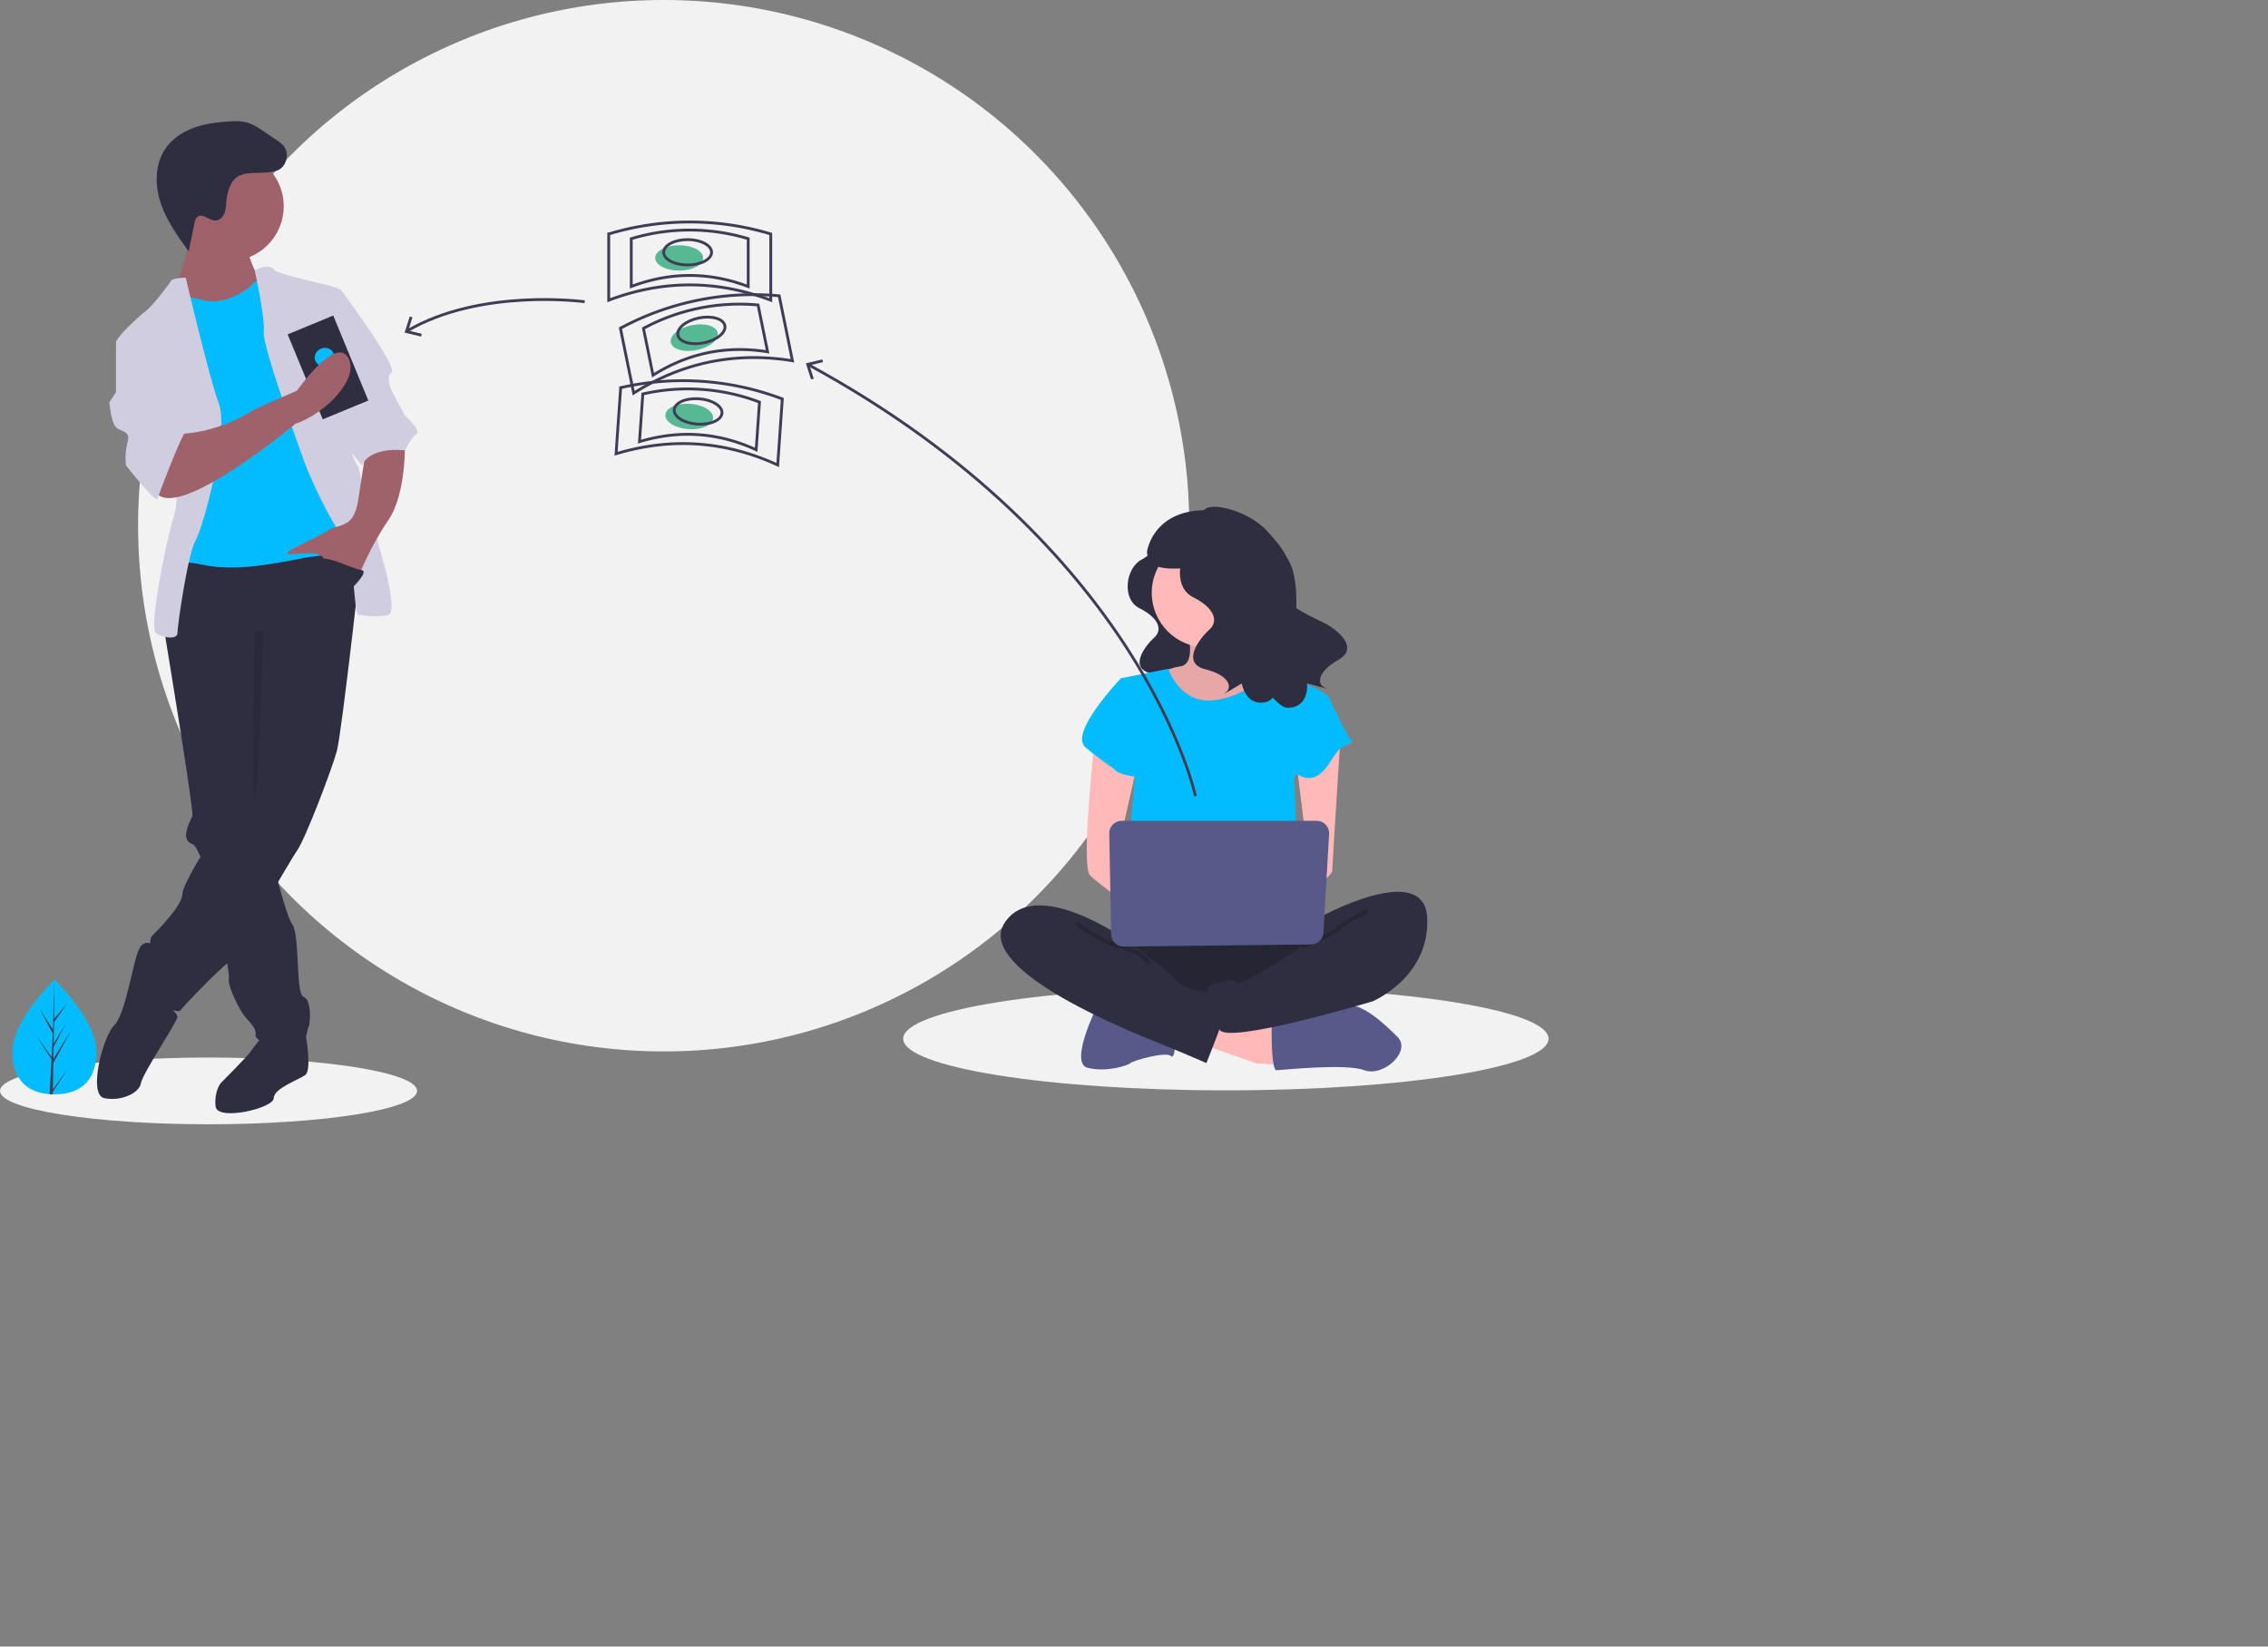 <?xml version="1.0" encoding="UTF-8" standalone="no"?>
<svg
   data-name="Layer 1"
   width="1099"
   height="797.68"
   viewBox="0 0 1099 797.68"
   version="1.1"
   id="svg263"
   sodipodi:docname="transfer_money.svg"
   inkscape:version="1.1.1 (3bf5ae0d25, 2021-09-20)"
   xmlns:inkscape="http://www.inkscape.org/namespaces/inkscape"
   xmlns:sodipodi="http://sodipodi.sourceforge.net/DTD/sodipodi-0.dtd"
   xmlns="http://www.w3.org/2000/svg"
   xmlns:svg="http://www.w3.org/2000/svg"
   xmlns:rdf="http://www.w3.org/1999/02/22-rdf-syntax-ns#"
   xmlns:cc="http://creativecommons.org/ns#"
   xmlns:dc="http://purl.org/dc/elements/1.1/">
  <rect x="0" y="0" width="1099" height="797.68" fill="#808080" stroke="none"/>
  <defs
     id="defs267" />
  <sodipodi:namedview
     id="namedview265"
     pagecolor="#ffffff"
     bordercolor="#666666"
     borderopacity="1.0"
     inkscape:pageshadow="2"
     inkscape:pageopacity="0.0"
     inkscape:pagecheckerboard="0"
     showgrid="false"
     inkscape:zoom="0.88130539"
     inkscape:cx="549.75268"
     inkscape:cy="398.84018"
     inkscape:window-width="1280"
     inkscape:window-height="953"
     inkscape:window-x="-8"
     inkscape:window-y="-8"
     inkscape:window-maximized="1"
     inkscape:current-layer="svg263" />
  <title
     id="title139">transfer money</title>
  <circle
     cx="321.593"
     cy="254.68"
     r="254.68"
     fill="#f2f2f2"
     id="circle141"
     style="stroke-width:0.683" />
  <ellipse
     cx="101.053"
     cy="528.478"
     rx="101.053"
     ry="16.168"
     fill="#f2f2f2"
     id="ellipse143"
     style="stroke-width:0.683" />
  <ellipse
     cx="594.026"
     cy="503.194"
     rx="156.358"
     ry="25.017"
     fill="#f2f2f2"
     id="ellipse145"
     style="stroke-width:0.683" />
  <path
     d="m 559.286,262.726 c 0,0 1.331,4.437 -6.212,8.431 -7.543,3.994 -9.762,19.08 -0.887,23.518 8.875,4.437 11.537,10.206 7.1,14.199 -4.437,3.994 -12.424,14.643 -1.775,17.305 10.649,2.662 11.981,7.987 8.875,10.206 -3.106,2.219 7.1,-3.994 7.1,-3.994 0,0 1.775,10.649 11.093,7.987 9.318,-2.662 35.498,-53.247 22.186,-60.347 -13.312,-7.1 -47.479,-17.305 -47.479,-17.305 z"
     fill="#2f2e41"
     id="path147"
     style="stroke-width:0.683" />
  <path
     d="m 575.368,305.573 c 0,0 4.603,16.11 -3.452,17.261 a 31.444,31.444 0 0 0 -13.808,5.753 l 14.959,19.562 h 27.617 l 17.261,-17.261 c 0,0 -23.014,-17.261 -18.411,-27.617 4.603,-10.356 -24.165,2.301 -24.165,2.301 z"
     fill="#ffb9b9"
     id="path149"
     style="stroke-width:0.683" />
  <path
     d="m 575.368,305.573 c 0,0 4.603,16.11 -3.452,17.261 a 31.444,31.444 0 0 0 -13.808,5.753 l 14.959,19.562 h 27.617 l 17.261,-17.261 c 0,0 -23.014,-17.261 -18.411,-27.617 4.603,-10.356 -24.165,2.301 -24.165,2.301 z"
     opacity="0.1"
     id="path151"
     style="stroke-width:0.683" />
  <polygon
     points="891.549,754.261 918.513,755.946 916.828,732.352 861.213,715.904 852.787,740.779 "
     fill="#ffb9b9"
     id="polygon153"
     transform="scale(0.683)" />
  <path
     d="m 616.218,502.343 c 0,0 0,16.11 2.301,16.11 2.301,0 33.37,-3.452 42.576,0 9.206,3.452 23.014,-9.206 16.11,-16.11 -6.904,-6.904 -18.166,-17.261 -25.193,-14.959 -7.027,2.301 -35.794,8.055 -35.794,8.055 z"
     fill="#575a89"
     id="path155"
     style="stroke-width:0.683" />
  <path
     d="m 531.642,487.384 c 0,0 -13.808,27.617 -4.603,29.918 9.206,2.301 19.562,-1.151 20.713,-2.301 1.151,-1.151 17.261,-5.753 19.562,-3.452 2.301,2.301 2.301,-9.206 2.301,-9.206 z"
     fill="#575a89"
     id="path157"
     style="stroke-width:0.683" />
  <path
     d="m 543.149,449.41 c 0,0 -21.863,29.918 -5.754,37.973 16.11,8.055 93.207,8.055 98.96,0 5.754,-8.055 8.055,-33.37 0,-35.672 -8.055,-2.301 -93.207,-2.301 -93.207,-2.301 z"
     fill="#2f2e41"
     id="path159"
     style="stroke-width:0.683" />
  <path
     d="m 543.149,449.41 c 0,0 -21.863,29.918 -5.754,37.973 16.11,8.055 93.207,8.055 98.96,0 5.754,-8.055 8.055,-33.37 0,-35.672 -8.055,-2.301 -93.207,-2.301 -93.207,-2.301 z"
     opacity="0.2"
     id="path161"
     style="stroke-width:0.683" />
  <circle
     cx="584.574"
     cy="287.162"
     r="26.466"
     fill="#ffb9b9"
     id="circle163"
     style="stroke-width:0.683" />
  <path
     d="m 543.149,328.587 23.014,-4.603 c 0,0 5.753,18.411 24.165,14.959 18.411,-3.452 23.014,-14.959 23.014,-14.959 0,0 13.808,5.754 14.959,5.754 1.151,0 16.11,5.753 16.11,9.206 0,3.452 -17.261,37.973 -17.261,37.973 l 2.301,62.138 -85.152,-2.301 5.754,-60.987 z"
     fill="#03bcff"
     id="path165"
     style="stroke-width:0.683" />
  <path
     d="m 530.491,358.505 c 0,0 -6.904,60.987 -2.301,65.59 4.603,4.603 23.014,17.261 23.014,17.261 V 427.547 l -9.206,-17.261 9.206,-40.275 z"
     fill="#ffb9b9"
     id="path167"
     style="stroke-width:0.683" />
  <path
     d="m 649.589,356.779 c 0,0 -4.027,62.713 -4.027,65.015 0,2.301 -10.356,10.356 -13.808,10.356 -3.452,0 -5.754,-5.754 -5.754,-5.754 l 8.055,-9.206 -5.753,-47.179 z"
     fill="#ffb9b9"
     id="path169"
     style="stroke-width:0.683" />
  <path
     d="m 638.657,444.808 c 0,0 51.782,-28.768 52.932,0 1.151,28.768 -26.466,40.275 -26.466,40.275 0,0 -71.343,21.393 -74.22,13.573 -2.877,-7.82 -8.63,-20.477 -4.027,-21.628 4.603,-1.151 10.356,-3.452 12.658,-1.151 2.301,2.301 31.069,-17.261 31.069,-17.261 z"
     fill="#2f2e41"
     id="path171"
     style="stroke-width:0.683" />
  <path
     d="m 662.822,441.356 c 0,0 -10.356,4.603 -13.808,8.055 -3.452,3.452 -18.411,9.206 -18.411,9.206"
     fill="none"
     stroke="#000000"
     stroke-miterlimit="10"
     stroke-width="2"
     opacity="0.2"
     id="path173" />
  <path
     d="m 550.053,330.888 -6.904,-2.301 c 0,0 -25.315,26.466 -17.261,33.37 8.055,6.904 12.658,9.206 14.959,11.507 2.301,2.301 13.808,3.452 13.808,3.452 z"
     fill="#03bcff"
     id="path175"
     style="stroke-width:0.683" />
  <path
     d="m 634.054,336.642 10.356,2.301 c 0,0 8.055,17.261 10.356,19.562 2.301,2.301 -3.452,1.151 -6.904,5.753 -3.452,4.603 -6.904,12.658 -13.808,12.658 -6.904,0 -16.11,-11.507 -16.11,-11.507 z"
     fill="#03bcff"
     id="path177"
     style="stroke-width:0.683" />
  <path
     d="m 545.45,455.164 c 0,0 -43.727,-31.069 -58.686,-8.055 -14.959,23.014 64.439,54.083 75.946,58.686 11.507,4.603 21.863,9.206 21.863,9.206 0,0 10.356,-25.315 10.356,-29.918 0,-4.603 -8.055,-4.603 -10.356,-4.603 -2.301,0 -12.658,-2.301 -14.959,-5.753 -2.301,-3.452 -24.165,-19.562 -24.165,-19.562 z"
     fill="#2f2e41"
     id="path179"
     style="stroke-width:0.683" />
  <path
     d="m 521.286,447.109 c 0,0 11.507,9.206 21.863,11.507 10.356,2.301 13.808,8.055 13.808,8.055"
     fill="none"
     stroke="#000000"
     stroke-miterlimit="10"
     stroke-width="2"
     opacity="0.2"
     id="path181" />
  <path
     d="m 537.513,403.843 0.919,48.721 a 6.099,6.099 0 0 0 6.167,5.984 l 90.667,-1.019 a 6.099,6.099 0 0 0 6.021,-5.747 l 2.752,-47.702 a 6.099,6.099 0 0 0 -6.089,-6.45 h -94.339 a 6.099,6.099 0 0 0 -6.098,6.214 z"
     fill="#575a89"
     id="path183"
     style="stroke-width:0.683" />
  <path
     d="m 585.988,253.915 c 0,0 1.475,4.916 -6.882,9.34 -8.357,4.424 -10.814,21.137 -0.983,26.053 9.831,4.916 12.781,11.306 7.865,15.73 -4.916,4.424 -13.764,16.222 -1.966,19.171 11.797,2.949 13.272,8.848 9.831,11.306 -3.441,2.458 7.865,-4.424 7.865,-4.424 0,0 1.966,11.797 12.289,8.848 10.323,-2.949 20.622,-56.562 9.115,-70.371 -10.7,-12.839 -37.135,-15.653 -37.135,-15.653 z"
     fill="#2f2e41"
     id="path185"
     style="stroke-width:0.683" />
  <path
     d="m 582.848,248.855 c 0.002,-7.202 21.548,-2.027 30.786,8.028 6.397,6.963 16.113,17.439 7.971,24.823 -8.142,7.384 13.956,17.064 19.882,19.999 5.926,2.935 17.628,11.91 7.062,17.931 -10.565,6.021 -10.395,12.099 -6.419,13.538 3.976,1.439 -8.767,-2.14 -8.767,-2.14 0,0 1.287,11.891 -9.448,11.834 -10.736,-0.057 -41.536,-59.057 -34.178,-75.457 6.842,-15.249 -6.89,-18.556 -6.89,-18.556 z"
     fill="#2f2e41"
     id="path187"
     style="stroke-width:0.683" />
  <path
     d="m 587.515,247.277 c -28.812,-1.735 -31.704,19.953 -31.704,19.953 0.199,12.551 20.131,6.435 25.666,8.306 6.679,-4.804 19.552,-13.895 28.759,-20.382 a 43.544,43.544 0 0 0 -22.721,-7.877 z"
     fill="#2f2e41"
     id="path189"
     style="stroke-width:0.683" />
  <path
     d="m 579.306,385.672 c 0,0 -25.845,-121.126 -187.612,-208.993"
     fill="none"
     stroke="#3f3d56"
     stroke-miterlimit="10"
     stroke-width="1.366"
     id="path191" />
  <polygon
     points="583.905,256.836 574.322,259.16 577.341,268.549 575.435,269.16 571.76,257.724 583.431,254.891 "
     fill="#3f3d56"
     id="polygon193"
     transform="scale(0.683)" />
  <path
     d="m 46.753,509.436 c 0,15.341 -9.12,20.698 -20.37,20.698 q -0.391,0 -0.781,-0.009 c -0.521,-0.011 -1.038,-0.036 -1.548,-0.071 -10.153,-0.719 -18.042,-6.351 -18.042,-20.618 0,-14.765 18.868,-33.397 20.286,-34.776 l 0.003,-0.002 c 0.055,-0.053 0.082,-0.079 0.082,-0.079 0,0 20.37,19.516 20.37,34.858 z"
     fill="#03bcff"
     id="path195"
     style="stroke-width:0.683" />
  <path
     d="m 25.64,527.787 7.45,-10.41 -7.469,11.553 -0.02,1.195 c -0.521,-0.011 -1.038,-0.036 -1.548,-0.071 l 0.803,-15.349 -0.006,-0.119 0.014,-0.022 0.076,-1.45 -7.488,-11.582 7.511,10.495 0.017,0.308 0.607,-11.597 -6.41,-11.968 6.488,9.933 0.632,-24.043 0.003,-0.082 v 0.079 l -0.105,18.959 6.382,-7.516 -6.408,9.149 -0.169,10.383 5.959,-9.965 -5.983,11.493 -0.094,5.772 8.65,-13.869 -8.683,15.884 z"
     fill="#3f3d56"
     id="path197"
     style="stroke-width:0.683" />
  <path
     d="m 143.913,505.462 4.357,-3.237 c 0,0 2.884,16.111 -0.334,18.525 -3.219,2.414 -15.288,6.437 -15.288,11.265 0,4.828 -27.358,11.265 -28.162,4.023 -0.805,-7.242 2.414,-11.265 2.414,-11.265 0,0 12.874,-12.874 14.483,-15.288 1.609,-2.414 5.632,-7.242 5.632,-7.242 z"
     fill="#2f2e41"
     id="path199"
     style="stroke-width:0.683" />
  <path
     d="m 79.542,305.106 c 0,0 0.121,0.708 0.33,2.004 0.193,1.151 0.459,2.776 0.781,4.78 3.38,20.623 13.236,81.333 12.568,83.336 -0.805,2.414 -6.437,11.265 0,13.679 0.62,0.233 1.287,0.99 2.004,2.181 a 46.767,46.767 0 0 1 3.404,8.03 c 3.838,11.136 7.942,28.959 10.316,41.302 1.038,5.423 1.746,9.784 1.955,12.07 a 6.563,6.563 0 0 1 0.024,1.593 c -0.805,3.219 4.828,14.484 7.242,17.702 2.414,3.219 6.437,6.437 5.632,9.656 -0.805,3.219 20.116,12.07 22.53,6.437 2.414,-5.632 2.414,-8.851 3.219,-10.46 0.805,-1.609 1.609,-12.874 -2.414,-14.484 -4.023,-1.609 -1.609,-29.772 -5.632,-35.404 -1.344,-1.875 -3.396,-8.223 -5.544,-15.859 -0.845,-2.993 -1.698,-6.18 -2.535,-9.374 -3.396,-13.091 -6.405,-26.263 -6.405,-26.263 l 0.805,-94.143 -44.255,-5.632 -1.134,2.502 -2.261,4.965 z"
     fill="#2f2e41"
     id="path201"
     style="stroke-width:0.683" />
  <path
     d="m 77.128,459.597 c 0,0 -6.437,-6.437 -9.656,0 -3.219,6.437 -6.437,31.381 -12.07,37.013 -5.632,5.632 -12.874,33.795 -4.828,35.404 8.046,1.609 16.897,-2.414 17.702,-7.242 0.805,-4.828 17.702,-29.772 17.702,-32.186 0,-2.414 -11.265,-11.265 -11.265,-11.265 z"
     fill="#2f2e41"
     id="path203"
     style="stroke-width:0.683" />
  <path
     d="m 176.099,260.851 c 0,0 -10.46,94.143 -12.874,102.994 -2.414,8.851 -15.288,42.646 -19.311,48.278 -4.023,5.632 -29.772,51.497 -32.99,53.911 -3.219,2.414 -9.656,8.851 -9.656,8.851 0,0 -12.07,12.07 -13.679,14.483 -1.609,2.414 -15.288,-4.828 -16.093,-9.656 -0.805,-4.828 0.805,-12.874 1.609,-16.093 0.805,-3.219 -1.609,-8.046 0.805,-10.46 2.414,-2.414 14.484,-14.484 14.484,-20.116 0,-5.632 20.921,-38.623 28.967,-45.864 8.046,-7.242 6.437,-19.311 6.437,-19.311 V 318.785 L 79.542,305.106 c 0,0 2.414,-38.623 8.046,-38.623 5.632,0 79.659,-12.874 88.51,-5.632 z"
     fill="#2f2e41"
     id="path205"
     style="stroke-width:0.683" />
  <circle
     cx="110.923"
     cy="99.923"
     r="26.553"
     fill="#9f616a"
     id="circle207"
     style="stroke-width:0.683" />
  <path
     d="m 119.774,120.844 c 0,0 3.219,12.07 7.242,15.288 4.023,3.219 -10.46,16.897 -10.46,16.897 l -27.358,1.609 -4.828,-15.288 c 0,0 8.851,-17.702 6.437,-28.967 -2.414,-11.265 28.967,10.46 28.967,10.46 z"
     fill="#9f616a"
     id="path209"
     style="stroke-width:0.683" />
  <path
     d="m 131.039,134.523 c 0,0 -7.242,0.805 -8.851,3.219 -1.609,2.414 -12.874,9.656 -21.725,8.046 -8.851,-1.609 -14.484,-4.023 -16.093,-3.219 -1.609,0.805 -4.828,17.702 -4.828,17.702 l 8.851,25.748 -1.609,70.808 -2.414,19.311 c 0,0 -4.828,-6.437 14.484,-2.414 19.311,4.023 44.255,-3.219 52.302,-4.023 8.046,-0.805 21.725,-3.219 22.53,-8.046 0.805,-4.828 -2.414,-22.53 -2.414,-22.53 l -12.874,-53.911 -8.046,-28.967 z"
     fill="#03bcff"
     id="path211"
     style="stroke-width:0.683" />
  <path
     d="m 123.428,130.891 c 0,0 6.806,-3.61 9.22,-0.392 2.414,3.219 32.99,8.046 32.99,10.46 0,2.414 6.437,67.59 4.828,73.222 -1.609,5.633 3.219,12.07 3.219,12.07 l 5.632,24.139 c 0,0 15.288,45.864 8.851,47.474 -6.437,1.609 -12.07,0 -14.483,0 -2.414,0 -1.609,-30.576 -8.046,-38.623 -6.437,-8.046 -15.288,-28.162 -16.897,-32.186 -1.609,-4.023 -21.725,-59.543 -20.921,-65.98 0.805,-6.437 -4.392,-30.185 -4.392,-30.185 z"
     fill="#d0cde1"
     id="path213"
     style="stroke-width:0.683" />
  <path
     d="m 90.003,134.523 c 0,0 -6.437,0 -7.242,1.609 -0.805,1.609 -8.851,12.07 -12.07,14.484 -3.219,2.414 -14.483,12.874 -14.483,15.288 0,2.414 23.335,20.116 23.335,20.116 0,0 9.656,47.474 4.828,63.566 -4.828,16.093 -12.07,54.715 -8.851,57.129 3.219,2.414 10.46,3.219 10.46,0 0,-3.219 4.828,-37.818 8.851,-45.06 4.023,-7.242 16.093,-53.106 11.265,-65.98 -4.828,-12.874 -16.093,-61.153 -16.093,-61.153 z"
     fill="#d0cde1"
     id="path215"
     style="stroke-width:0.683" />
  <path
     d="m 196.215,214.182 c 0,0 0.805,24.944 -8.046,37.818 -8.851,12.874 -14.483,27.358 -14.483,27.358 0,0 -14.484,-4.023 -16.897,-8.851 -2.414,-4.828 -17.702,-0.805 -17.702,-2.414 0,-1.609 18.507,-9.656 20.116,-11.265 1.609,-1.609 7.242,-1.609 10.46,-4.828 3.219,-3.219 4.023,-10.46 4.023,-10.46 l 3.219,-20.921 z"
     fill="#9f616a"
     id="path217"
     style="stroke-width:0.683" />
  <path
     d="m 129.212,83.551 c 2.043,-0.186 4.15,-0.39 5.955,-1.363 4.045,-2.182 5.118,-8.394 2.038,-11.806 a 15.256,15.256 0 0 0 -2.829,-2.275 l -6.116,-4.163 c -2.705,-1.841 -5.474,-3.713 -8.629,-4.581 -2.854,-0.785 -5.868,-0.704 -8.822,-0.521 -5.734,0.356 -11.504,1.093 -16.898,3.073 -5.394,1.98 -10.425,5.292 -13.692,10.019 -5.179,7.493 -5.25,17.599 -2.398,26.249 2.852,8.65 8.27,16.183 13.609,23.563 l 2.77,-13.516 c 0.247,-1.204 0.566,-2.523 1.567,-3.236 2.488,-1.771 5.532,1.865 8.587,1.841 1.962,-0.015 3.61,-1.629 4.354,-3.445 0.744,-1.816 0.793,-3.827 0.965,-5.782 0.364,-4.141 1.812,-9.902 5.733,-12.185 3.654,-2.128 9.699,-1.499 13.806,-1.872 z"
     fill="#2f2e41"
     id="path219"
     style="stroke-width:0.683" />
  <path
     d="m 127.722,305.756 c 0,0 -2.718,78.608 -4.327,81.021 -1.609,2.414 0,-81.269 0,-81.269 z"
     opacity="0.1"
     id="path221"
     style="stroke-width:0.683" />
  <path
     d="m 159.202,140.96 h 6.437 c 0,0 27.358,37.013 24.139,39.427 -3.219,2.414 0,8.851 0,8.851 l 6.437,12.07 c 0,0 8.046,7.242 5.632,8.851 -2.414,1.609 -5.632,8.046 -5.632,8.046 0,0 -16.093,-2.414 -20.921,7.242 l -10.436,-13.175 z"
     fill="#d0cde1"
     id="path223"
     style="stroke-width:0.683" />
  <rect
     x="67.009"
     y="202.925"
     width="23.898"
     height="44.534"
     transform="rotate(-22.438)"
     fill="#2f2e41"
     id="rect225"
     style="stroke-width:0.683" />
  <ellipse
     cx="79.299"
     cy="219.861"
     rx="4.78"
     ry="4.391"
     transform="rotate(-22.438)"
     fill="#03bcff"
     id="ellipse227"
     style="stroke-width:0.683" />
  <path
     d="m 143.109,205.331 c 0,0 -57.934,48.278 -67.59,32.99 -9.656,-15.288 10.46,-28.162 10.46,-28.162 0,0 17.702,0.805 37.818,-12.07 l 20.116,-8.851 c 0,0 18.364,-26.218 24.622,-16.235 6.258,9.984 -10.682,27.36 -25.427,32.327 z"
     fill="#9f616a"
     id="path229"
     style="stroke-width:0.683" />
  <path
     d="m 65.059,162.685 -8.851,3.219 v 24.139 l -3.219,4.828 c 0,0 0.805,9.656 3.219,12.07 2.414,2.414 7.242,1.609 5.632,7.242 a 30.498,30.498 0 0 0 -0.805,11.265 c 0,0 14.484,18.507 15.288,16.093 0.805,-2.414 12.07,-32.186 13.679,-32.186 1.609,0 -16.093,-46.669 -16.093,-46.669 z"
     fill="#d0cde1"
     id="path231"
     style="stroke-width:0.683" />
  <path
     d="m 170.869,284.588 c 0,0 8.32,-8.046 4.16,-8.449 -4.16,-0.402 -18.643,-8.449 -21.057,-4.426 -2.414,4.023 16.897,12.874 16.897,12.874 z"
     fill="#2f2e41"
     id="path233"
     style="stroke-width:0.683" />
  <ellipse
     cx="329.104"
     cy="124.95"
     rx="11.607"
     ry="6.145"
     fill="#57b894"
     id="ellipse235"
     style="stroke-width:0.683" />
  <path
     d="m 373.485,145.434 q -39.26,-14.828 -78.521,0 v -32.091 a 135.901,135.901 0 0 1 78.521,0 z"
     fill="none"
     stroke="#3f3d56"
     stroke-miterlimit="10"
     stroke-width="1.366"
     id="path237" />
  <path
     d="m 362.56,138.797 q -28.336,-10.702 -56.671,0 v -23.161 a 98.085,98.085 0 0 1 56.671,0 z"
     fill="none"
     stroke="#3f3d56"
     stroke-miterlimit="10"
     stroke-width="1.366"
     id="path239" />
  <ellipse
     cx="333.201"
     cy="122.219"
     rx="11.607"
     ry="6.145"
     fill="none"
     stroke="#3f3d56"
     stroke-miterlimit="10"
     stroke-width="1.366"
     id="ellipse241" />
  <ellipse
     cx="296.907"
     cy="227.529"
     rx="11.607"
     ry="6.145"
     transform="rotate(-11.535)"
     fill="#57b894"
     id="ellipse243"
     style="stroke-width:0.683" />
  <path
     d="m 383.991,174.754 q -41.432,-6.677 -76.935,15.702 l -6.417,-31.443 a 135.901,135.901 0 0 1 76.935,-15.702 z"
     fill="none"
     stroke="#3f3d56"
     stroke-miterlimit="10"
     stroke-width="1.366"
     id="path245" />
  <path
     d="m 371.96,170.436 q -29.903,-4.819 -55.527,11.333 l -4.632,-22.694 a 98.085,98.085 0 0 1 55.527,-11.333 z"
     fill="none"
     stroke="#3f3d56"
     stroke-miterlimit="10"
     stroke-width="1.366"
     id="path247" />
  <ellipse
     cx="301.004"
     cy="224.797"
     rx="11.607"
     ry="6.145"
     transform="rotate(-11.535)"
     fill="none"
     stroke="#3f3d56"
     stroke-miterlimit="10"
     stroke-width="1.366"
     id="ellipse249" />
  <ellipse
     cx="-178.081"
     cy="347.202"
     rx="6.145"
     ry="11.607"
     transform="rotate(-86.019)"
     fill="#57b894"
     id="ellipse251"
     style="stroke-width:0.683" />
  <path
     d="m 376.855,225.269 q -38.136,-17.517 -78.331,-5.451 l 2.228,-32.014 a 135.901,135.901 0 0 1 78.331,5.451 z"
     fill="none"
     stroke="#3f3d56"
     stroke-miterlimit="10"
     stroke-width="1.366"
     id="path253" />
  <path
     d="m 366.417,217.89 q -27.524,-12.643 -56.535,-3.934 l 1.608,-23.105 a 98.085,98.085 0 0 1 56.535,3.934 z"
     fill="none"
     stroke="#3f3d56"
     stroke-miterlimit="10"
     stroke-width="1.366"
     id="path255" />
  <ellipse
     cx="-175.35"
     cy="351.299"
     rx="6.145"
     ry="11.607"
     transform="rotate(-86.019)"
     fill="none"
     stroke="#3f3d56"
     stroke-miterlimit="10"
     stroke-width="1.366"
     id="ellipse257" />
  <path
     d="m 283.304,146.179 c 0,0 -50.182,-6.865 -86.019,14.136"
     fill="none"
     stroke="#3f3d56"
     stroke-miterlimit="10"
     stroke-width="1.366"
     id="path259" />
  <polygon
     points="292.617,225.063 289.633,234.462 299.227,236.751 298.76,238.698 287.077,235.907 290.708,224.459 "
     fill="#3f3d56"
     id="polygon261"
     transform="scale(0.683)" />
</svg>
